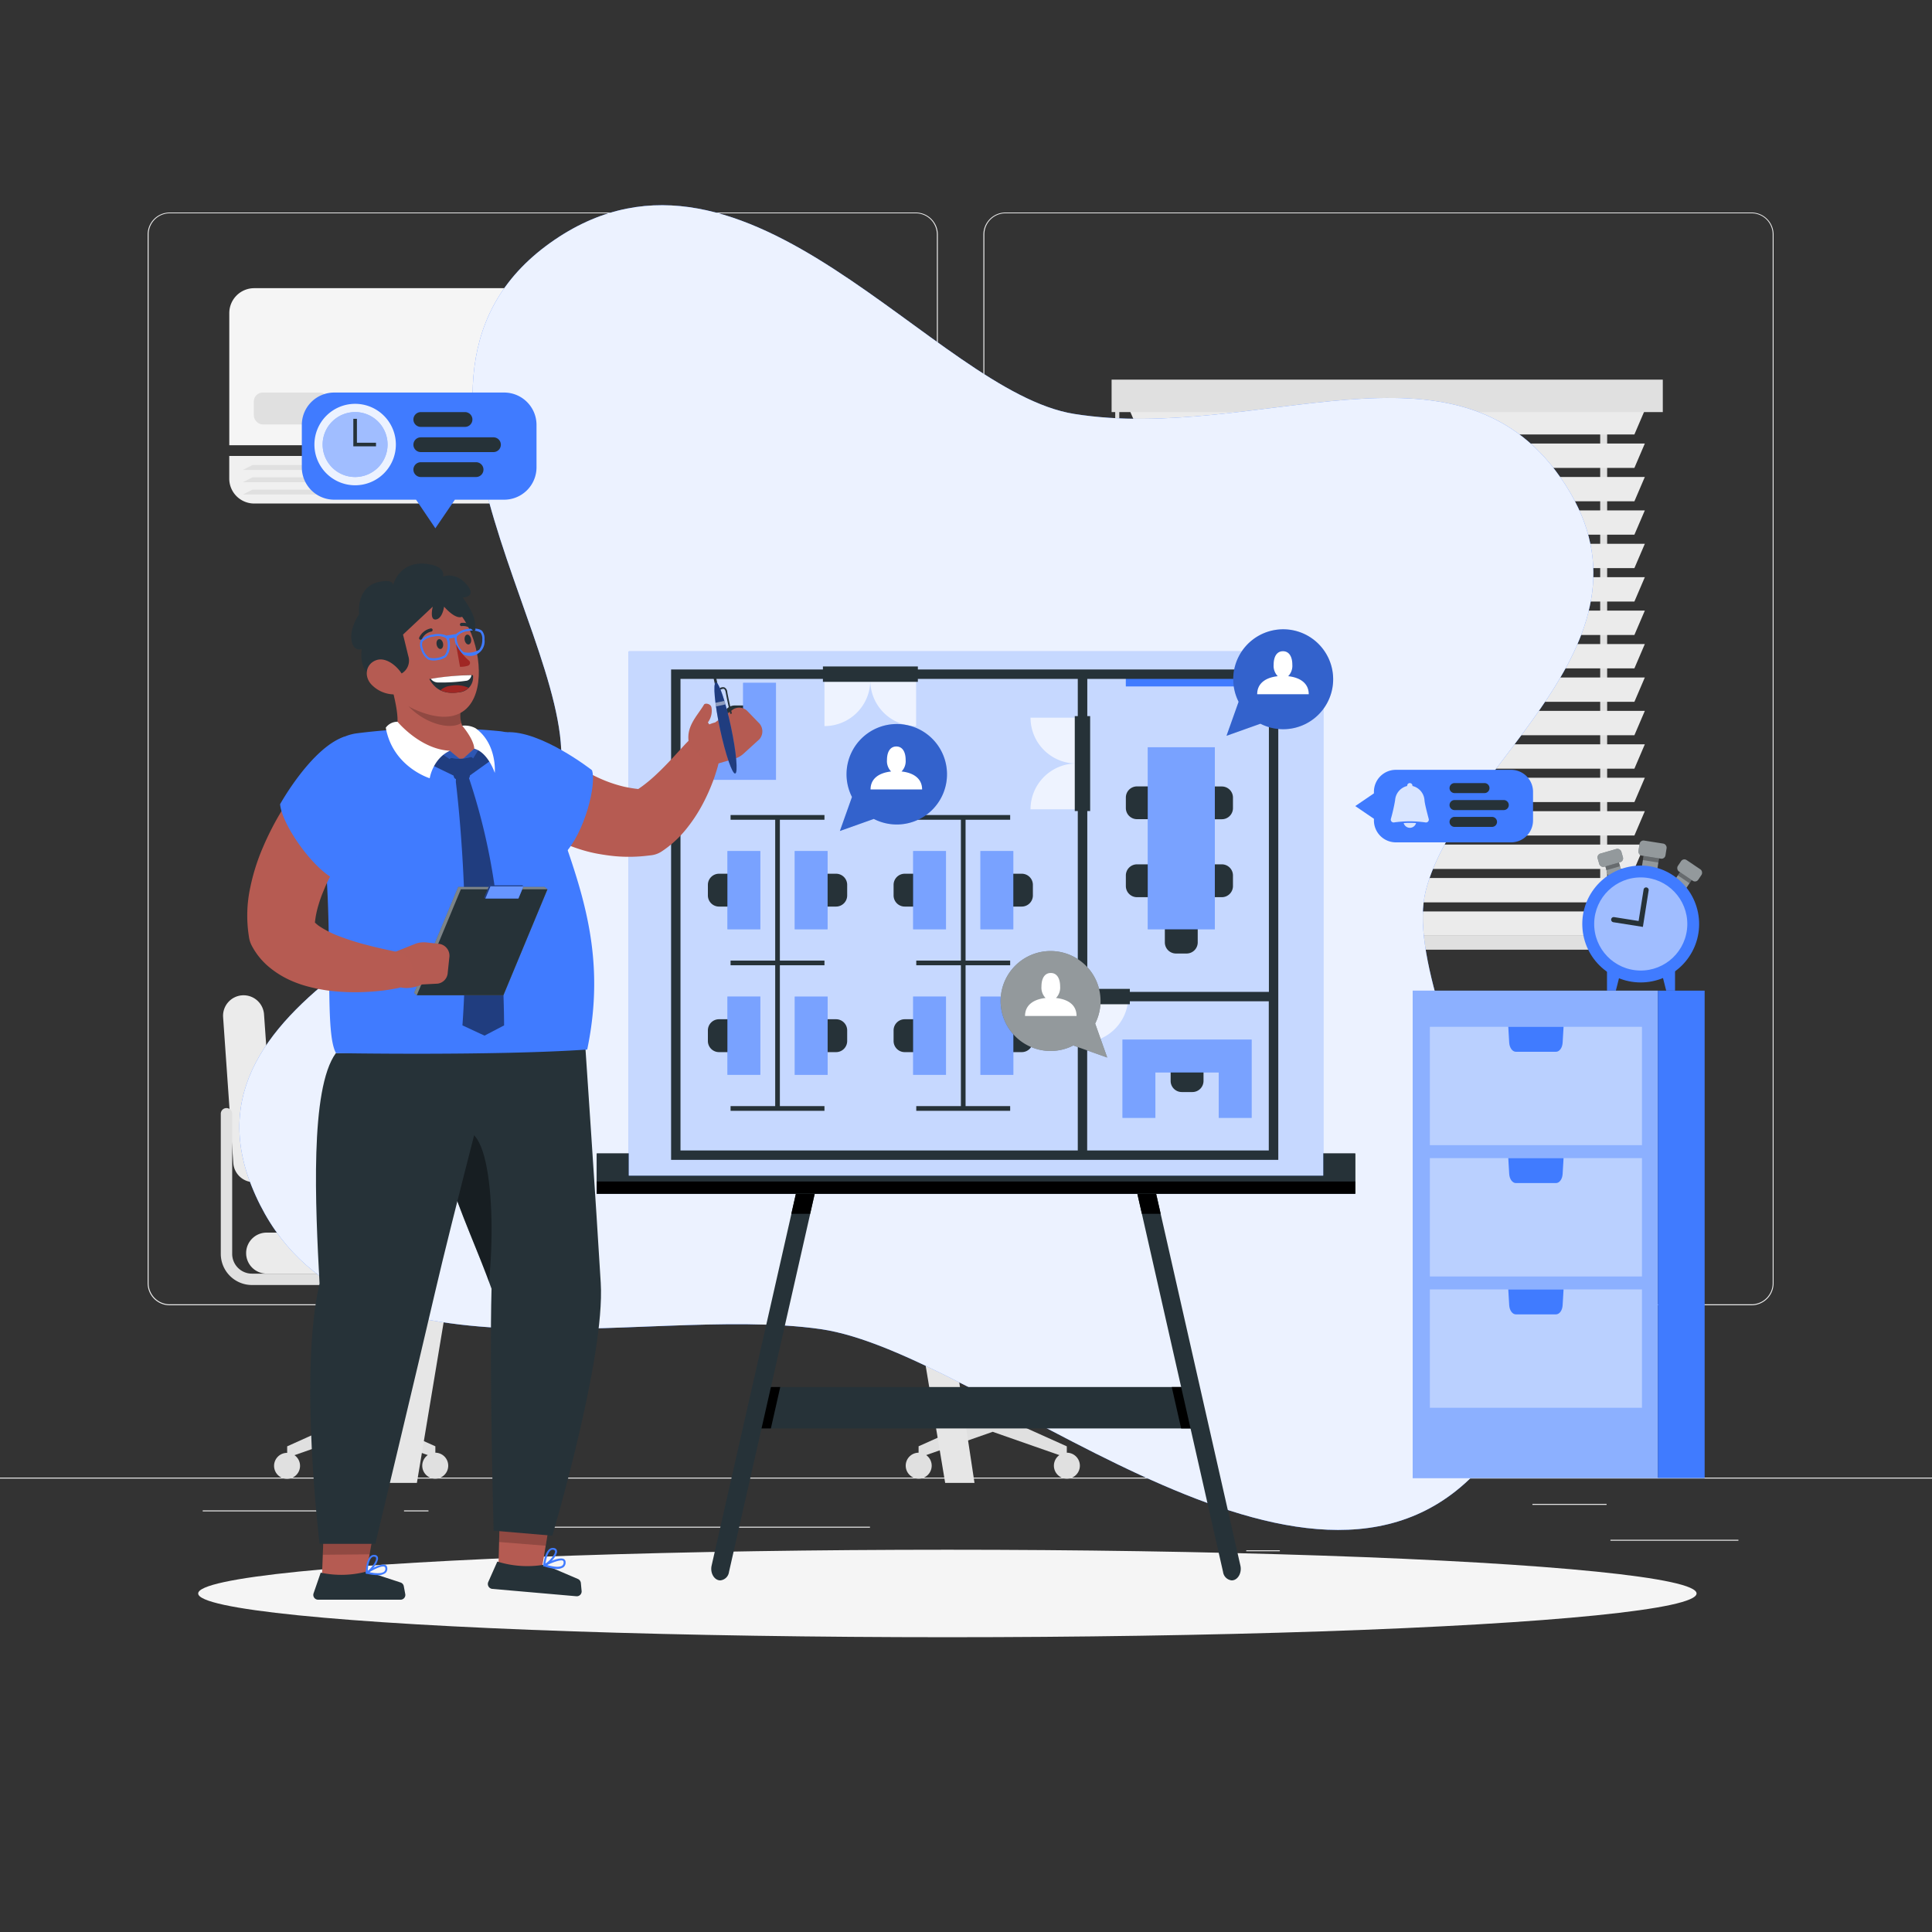 <svg xmlns="http://www.w3.org/2000/svg" viewBox="0 0 500 500"><rect x="0" y="0" width="500" height="500" fill="#333333" stroke="none"/><g id="background-complete"><rect x="416.78" y="398.49" width="33.12" height="0.25" style="fill:#ebebeb"></rect><rect x="322.53" y="401.21" width="8.69" height="0.25" style="fill:#ebebeb"></rect><rect x="396.59" y="389.21" width="19.19" height="0.25" style="fill:#ebebeb"></rect><rect x="52.46" y="390.89" width="43.19" height="0.25" style="fill:#ebebeb"></rect><rect x="104.56" y="390.89" width="6.33" height="0.25" style="fill:#ebebeb"></rect><rect x="131.47" y="395.11" width="93.68" height="0.25" style="fill:#ebebeb"></rect><path d="M237,337.8H43.92a5.71,5.71,0,0,1-5.71-5.71V60.66A5.71,5.71,0,0,1,43.92,55H237a5.71,5.71,0,0,1,5.71,5.71V332.09A5.71,5.71,0,0,1,237,337.8ZM43.92,55.2a5.47,5.47,0,0,0-5.46,5.46V332.09a5.47,5.47,0,0,0,5.46,5.46H237a5.47,5.47,0,0,0,5.46-5.46V60.66A5.47,5.47,0,0,0,237,55.2Z" style="fill:#ebebeb"></path><path d="M453.31,337.8H260.21a5.72,5.72,0,0,1-5.71-5.71V60.66A5.72,5.72,0,0,1,260.21,55h193.1A5.71,5.71,0,0,1,459,60.66V332.09A5.71,5.71,0,0,1,453.31,337.8ZM260.21,55.2a5.47,5.47,0,0,0-5.46,5.46V332.09a5.47,5.47,0,0,0,5.46,5.46h193.1a5.47,5.47,0,0,0,5.46-5.46V60.66a5.47,5.47,0,0,0-5.46-5.46Z" style="fill:#ebebeb"></path><rect y="382.4" width="500" height="0.25" style="fill:#ebebeb"></rect><rect x="302.08" y="103.61" width="1.8" height="140.37" style="fill:#e0e0e0"></rect><rect x="414.13" y="103.61" width="1.8" height="140.37" style="fill:#e0e0e0"></rect><polygon points="422.98 112.44 295.03 112.44 292.33 106.14 425.68 106.14 422.98 112.44" style="fill:#ebebeb"></polygon><polygon points="422.98 121.09 295.03 121.09 292.33 114.79 425.68 114.79 422.98 121.09" style="fill:#ebebeb"></polygon><polygon points="422.98 129.74 295.03 129.74 292.33 123.44 425.68 123.44 422.98 129.74" style="fill:#ebebeb"></polygon><polygon points="422.98 138.38 295.03 138.38 292.33 132.09 425.68 132.09 422.98 138.38" style="fill:#ebebeb"></polygon><polygon points="422.98 147.03 295.03 147.03 292.33 140.74 425.68 140.74 422.98 147.03" style="fill:#ebebeb"></polygon><polygon points="422.98 155.68 295.03 155.68 292.33 149.38 425.68 149.38 422.98 155.68" style="fill:#ebebeb"></polygon><polygon points="422.98 164.33 295.03 164.33 292.33 158.03 425.68 158.03 422.98 164.33" style="fill:#ebebeb"></polygon><polygon points="422.98 172.98 295.03 172.98 292.33 166.68 425.68 166.68 422.98 172.98" style="fill:#ebebeb"></polygon><polygon points="422.98 181.63 295.03 181.63 292.33 175.33 425.68 175.33 422.98 181.63" style="fill:#ebebeb"></polygon><polygon points="422.98 190.28 295.03 190.28 292.33 183.98 425.68 183.98 422.98 190.28" style="fill:#ebebeb"></polygon><polygon points="422.98 198.93 295.03 198.93 292.33 192.63 425.68 192.63 422.98 198.93" style="fill:#ebebeb"></polygon><polygon points="422.98 207.58 295.03 207.58 292.33 201.28 425.68 201.28 422.98 207.58" style="fill:#ebebeb"></polygon><polygon points="422.98 216.23 295.03 216.23 292.33 209.93 425.68 209.93 422.98 216.23" style="fill:#ebebeb"></polygon><polygon points="422.98 224.88 295.03 224.88 292.33 218.58 425.68 218.58 422.98 224.88" style="fill:#ebebeb"></polygon><polygon points="422.98 233.53 295.03 233.53 292.33 227.23 425.68 227.23 422.98 233.53" style="fill:#ebebeb"></polygon><polygon points="422.98 242.18 295.03 242.18 292.33 235.88 425.68 235.88 422.98 242.18" style="fill:#ebebeb"></polygon><rect x="292.33" y="242.18" width="133.35" height="3.6" style="fill:#e0e0e0"></rect><rect x="287.68" y="98.25" width="142.65" height="8.4" style="fill:#e0e0e0"></rect><path d="M289.15,182.81h0a1.45,1.45,0,0,1-1.46-1.45v-49a1.45,1.45,0,0,1,1.46-1.45h0a1.45,1.45,0,0,1,1.45,1.45v49A1.45,1.45,0,0,1,289.15,182.81Z" style="fill:#e0e0e0"></path><rect x="288.62" y="104.96" width="1.05" height="29.1" style="fill:#e0e0e0"></rect><path d="M65.78,74.58H215.14A6.45,6.45,0,0,1,221.59,81v34.22a0,0,0,0,1,0,0H59.34a0,0,0,0,1,0,0V81A6.45,6.45,0,0,1,65.78,74.58Z" style="fill:#f5f5f5"></path><path d="M59.34,118H221.59a0,0,0,0,1,0,0v5.86a6.45,6.45,0,0,1-6.45,6.45H65.78a6.45,6.45,0,0,1-6.45-6.45V118A0,0,0,0,1,59.34,118Z" style="fill:#f0f0f0"></path><rect x="65.69" y="101.59" width="19.38" height="8.26" rx="2.3" style="fill:#e0e0e0"></rect><rect x="205.81" y="101.59" width="9.21" height="8.26" rx="2.3" style="fill:#e0e0e0"></rect><polygon points="217.57 121.62 62.83 121.62 65.37 120.34 215.03 120.34 217.57 121.62" style="fill:#e0e0e0"></polygon><polygon points="217.57 124.8 62.83 124.8 65.37 123.52 215.03 123.52 217.57 124.8" style="fill:#e0e0e0"></polygon><polygon points="217.57 127.98 62.83 127.98 65.37 126.7 215.03 126.7 217.57 127.98" style="fill:#e0e0e0"></polygon><path d="M117.93,329.61H69a5.3,5.3,0,0,1-5.3-5.3h0A5.3,5.3,0,0,1,69,319h48.92a5.31,5.31,0,0,1,5.31,5.31h0A5.3,5.3,0,0,1,117.93,329.61Z" style="fill:#ebebeb"></path><path d="M60.38,301l-2.64-37.75a5.31,5.31,0,0,1,4.93-5.66h0a5.31,5.31,0,0,1,5.66,4.92L71,300.26a5.31,5.31,0,0,1-4.92,5.67h0A5.32,5.32,0,0,1,60.38,301Z" style="fill:#ebebeb"></path><path d="M90,332.56H65.21a8.07,8.07,0,0,1-8.07-8.06V288.24a1.47,1.47,0,0,1,1.48-1.47h0a1.47,1.47,0,0,1,1.47,1.47V324.5a5.12,5.12,0,0,0,5.12,5.12H90Z" style="fill:#e0e0e0"></path><path d="M97.1,367.31V333.55l2-.62a5.38,5.38,0,0,0,3.75-5.11H84.12a5.38,5.38,0,0,0,3.75,5.11l2,.62v33.76l-15.55,7v2.95l19.17-6.71,19.18,6.71V374.3Z" style="fill:#e0e0e0"></path><path d="M77.65,379.32A3.36,3.36,0,1,1,74.3,376,3.35,3.35,0,0,1,77.65,379.32Z" style="fill:#e0e0e0"></path><path d="M116,379.32a3.36,3.36,0,1,1-3.36-3.36A3.35,3.35,0,0,1,116,379.32Z" style="fill:#e0e0e0"></path><path d="M232.47,329.61h48.92a5.3,5.3,0,0,0,5.31-5.3h0a5.31,5.31,0,0,0-5.31-5.31H232.47a5.31,5.31,0,0,0-5.31,5.31h0A5.3,5.3,0,0,0,232.47,329.61Z" style="fill:#ebebeb"></path><path d="M290,301l2.64-37.75a5.31,5.31,0,0,0-4.92-5.66h0a5.31,5.31,0,0,0-5.67,4.92l-2.64,37.75a5.32,5.32,0,0,0,4.93,5.67h0A5.31,5.31,0,0,0,290,301Z" style="fill:#ebebeb"></path><path d="M260.4,332.56h24.79a8.06,8.06,0,0,0,8.07-8.06V288.24a1.47,1.47,0,0,0-1.47-1.47h0a1.47,1.47,0,0,0-1.48,1.47V324.5a5.12,5.12,0,0,1-5.12,5.12H260.4Z" style="fill:#e0e0e0"></path><path d="M253.31,367.31V333.55l-2-.62a5.37,5.37,0,0,1-3.74-5.11h18.7a5.37,5.37,0,0,1-3.74,5.11l-2,.62v33.76l15.56,7v2.95l-19.18-6.71-19.18,6.71V374.3Z" style="fill:#e0e0e0"></path><path d="M272.75,379.32a3.36,3.36,0,1,0,3.36-3.36A3.36,3.36,0,0,0,272.75,379.32Z" style="fill:#e0e0e0"></path><path d="M234.4,379.32a3.36,3.36,0,1,0,3.35-3.36A3.35,3.35,0,0,0,234.4,379.32Z" style="fill:#e0e0e0"></path><rect x="116.54" y="293.33" width="119" height="12.55" style="fill:#ebebeb"></rect><rect x="92.3" y="289.59" width="167.92" height="7.48" style="fill:#f5f5f5"></rect><polygon points="244.61 383.78 252.2 383.78 239.07 297.08 230.18 297.08 244.61 383.78" style="fill:#e6e6e6"></polygon><polygon points="122.33 297.08 113.43 297.08 100.31 383.78 107.89 383.78 122.33 297.08" style="fill:#e6e6e6"></polygon></g><g id="background-simple"><path d="M369,230.44c8.45-33.08,64.32-64.6,34.86-106.86-27.35-39.23-78.4-8.93-125.82-16.45-36.23-5.74-84.52-79-134.45-45.11-53,36,11,110.07.51,141.9-10.38,31.48-99.87,50.8-79,103,22.14,55.31,100.09,30.31,147.27,37.05,41.86,6,122.81,81.73,167.81,38.94C420.47,344.56,360.81,262.38,369,230.44Z" style="fill:#407BFF"></path><path d="M369,230.44c8.45-33.08,64.32-64.6,34.86-106.86-27.35-39.23-78.4-8.93-125.82-16.45-36.23-5.74-84.52-79-134.45-45.11-53,36,11,110.07.51,141.9-10.38,31.48-99.87,50.8-79,103,22.14,55.31,100.09,30.31,147.27,37.05,41.86,6,122.81,81.73,167.81,38.94C420.47,344.56,360.81,262.38,369,230.44Z" style="fill:#fff;opacity:0.9"></path></g><g id="Shadow"><ellipse id="path" cx="245.18" cy="412.39" rx="193.89" ry="11.32" style="fill:#f5f5f5"></ellipse></g><g id="office-plan"><rect x="154.44" y="298.52" width="196.3" height="10.41" style="fill:#263238"></rect><rect x="154.44" y="298.52" width="196.3" height="10.41" style="fill:#263238"></rect><rect x="154.44" y="305.77" width="196.3" height="3.16"></rect><polygon points="310.54 369.68 194.63 369.68 197.06 358.96 308.11 358.96 310.54 369.68" style="fill:#263238"></polygon><polygon points="303.25 358.96 305.68 369.68 310.54 369.68 308.11 358.96 303.25 358.96"></polygon><polygon points="197.06 358.96 194.63 369.68 199.5 369.68 201.93 358.96 197.06 358.96"></polygon><path d="M186.4,409h0c-1.55,0-2.67-1.92-2.23-3.84L206,308.93h4.86l-22.2,97.9A2.5,2.5,0,0,1,186.4,409Z" style="fill:#263238"></path><polygon points="204.79 314.14 209.66 314.14 210.84 308.93 205.97 308.93 204.79 314.14"></polygon><path d="M318.77,409h0c1.56,0,2.68-1.92,2.24-3.84L299.2,308.93h-4.86l22.19,97.9A2.51,2.51,0,0,0,318.77,409Z" style="fill:#263238"></path><polygon points="299.2 308.93 294.34 308.93 295.52 314.14 300.38 314.14 299.2 308.93"></polygon><rect x="162.73" y="168.57" width="179.72" height="135.68" style="fill:#407BFF"></rect><rect x="162.73" y="168.57" width="179.72" height="135.68" style="fill:#fff;opacity:0.7"></rect><path d="M292,257.91a11.86,11.86,0,0,1-11.86,11.86V257.91Z" style="fill:#fff;opacity:0.7"></path><polygon points="213.37 212.15 213.37 210.93 189.07 210.93 189.07 212.15 200.62 212.15 200.62 248.6 189.07 248.6 189.07 249.81 200.62 249.81 200.62 286.26 189.07 286.26 189.07 287.48 213.37 287.48 213.37 286.26 201.83 286.26 201.83 249.81 213.37 249.81 213.37 248.6 201.83 248.6 201.83 212.15 213.37 212.15" style="fill:#263238"></polygon><path d="M212.81,226.12h6.43a0,0,0,0,1,0,0v8.5a0,0,0,0,1,0,0h-6.43a2.88,2.88,0,0,1-2.88-2.88V229A2.88,2.88,0,0,1,212.81,226.12Z" transform="translate(429.18 460.74) rotate(180)" style="fill:#263238"></path><path d="M212.81,263.78h6.43a0,0,0,0,1,0,0v8.51a0,0,0,0,1,0,0h-6.43a2.88,2.88,0,0,1-2.88-2.88v-2.74A2.88,2.88,0,0,1,212.81,263.78Z" transform="translate(429.18 536.07) rotate(180)" style="fill:#263238"></path><path d="M186.08,263.78h6.43a0,0,0,0,1,0,0v8.51a0,0,0,0,1,0,0h-6.43a2.88,2.88,0,0,1-2.88-2.88v-2.74A2.88,2.88,0,0,1,186.08,263.78Z" style="fill:#263238"></path><path d="M186.08,226.12h6.43a0,0,0,0,1,0,0v8.5a0,0,0,0,1,0,0h-6.43a2.88,2.88,0,0,1-2.88-2.88V229a2.88,2.88,0,0,1,2.88-2.88Z" style="fill:#263238"></path><path d="M190.13,182.58h6.43a0,0,0,0,1,0,0v8.51a0,0,0,0,1,0,0h-6.43a2.88,2.88,0,0,1-2.88-2.88v-2.74A2.88,2.88,0,0,1,190.13,182.58Z" style="fill:#263238"></path><path d="M305.43,273.71h6.43a0,0,0,0,1,0,0v8.51a0,0,0,0,1,0,0h-6.43a2.88,2.88,0,0,1-2.88-2.88v-2.74A2.88,2.88,0,0,1,305.43,273.71Z" transform="translate(29.25 585.17) rotate(-90)" style="fill:#263238"></path><polygon points="261.43 212.15 261.43 210.93 237.13 210.93 237.13 212.15 248.68 212.15 248.68 248.6 237.13 248.6 237.13 249.81 248.68 249.81 248.68 286.26 237.13 286.26 237.13 287.48 261.43 287.48 261.43 286.26 249.89 286.26 249.89 249.81 261.43 249.81 261.43 248.6 249.89 248.6 249.89 212.15 261.43 212.15" style="fill:#263238"></polygon><path d="M260.87,226.12h6.43a0,0,0,0,1,0,0v8.5a0,0,0,0,1,0,0h-6.43a2.88,2.88,0,0,1-2.88-2.88V229A2.88,2.88,0,0,1,260.87,226.12Z" transform="translate(525.3 460.74) rotate(180)" style="fill:#263238"></path><path d="M294.25,223.69h6.43a0,0,0,0,1,0,0v8.5a0,0,0,0,1,0,0h-6.43a2.88,2.88,0,0,1-2.88-2.88v-2.74A2.88,2.88,0,0,1,294.25,223.69Z" style="fill:#263238"></path><path d="M294.25,203.52h6.43a0,0,0,0,1,0,0V212a0,0,0,0,1,0,0h-6.43a2.88,2.88,0,0,1-2.88-2.88V206.4A2.88,2.88,0,0,1,294.25,203.52Z" style="fill:#263238"></path><path d="M312.61,223.69H319a0,0,0,0,1,0,0v8.5a0,0,0,0,1,0,0h-6.43a2.88,2.88,0,0,1-2.88-2.88v-2.74A2.88,2.88,0,0,1,312.61,223.69Z" transform="translate(628.78 455.88) rotate(180)" style="fill:#263238"></path><path d="M303.94,237.86h6.43a0,0,0,0,1,0,0v8.51a0,0,0,0,1,0,0h-6.43a2.88,2.88,0,0,1-2.88-2.88v-2.74A2.88,2.88,0,0,1,303.94,237.86Z" transform="translate(63.6 547.83) rotate(-90)" style="fill:#263238"></path><path d="M312.61,203.52H319a0,0,0,0,1,0,0V212a0,0,0,0,1,0,0h-6.43a2.88,2.88,0,0,1-2.88-2.88V206.4A2.88,2.88,0,0,1,312.61,203.52Z" transform="translate(628.78 415.54) rotate(180)" style="fill:#263238"></path><path d="M260.87,263.78h6.43a0,0,0,0,1,0,0v8.51a0,0,0,0,1,0,0h-6.43a2.88,2.88,0,0,1-2.88-2.88v-2.74A2.88,2.88,0,0,1,260.87,263.78Z" transform="translate(525.3 536.07) rotate(180)" style="fill:#263238"></path><path d="M234.14,263.78h6.43a0,0,0,0,1,0,0v8.51a0,0,0,0,1,0,0h-6.43a2.88,2.88,0,0,1-2.88-2.88v-2.74A2.88,2.88,0,0,1,234.14,263.78Z" style="fill:#263238"></path><path d="M234.14,226.12h6.43a0,0,0,0,1,0,0v8.5a0,0,0,0,1,0,0h-6.43a2.88,2.88,0,0,1-2.88-2.88V229A2.88,2.88,0,0,1,234.14,226.12Z" style="fill:#263238"></path><path d="M225.23,176.06a11.85,11.85,0,0,1-11.86,11.85V176.06Z" style="fill:#fff;opacity:0.7"></path><path d="M225.23,176.06a11.85,11.85,0,0,0,11.86,11.85V176.06Z" style="fill:#fff;opacity:0.7"></path><rect x="291.37" y="174.47" width="28.35" height="3.17" transform="translate(611.08 352.12) rotate(180)" style="fill:#407BFF"></rect><path d="M278.56,197.59a11.86,11.86,0,0,1-11.86-11.86h11.86Z" style="fill:#fff;opacity:0.7"></path><path d="M278.56,197.59a11.86,11.86,0,0,0-11.86,11.85h11.86Z" style="fill:#fff;opacity:0.7"></path><rect x="199.81" y="226.12" width="20.25" height="8.51" transform="translate(440.3 20.44) rotate(90)" style="fill:#407BFF"></rect><rect x="199.81" y="263.78" width="20.25" height="8.51" transform="translate(477.97 58.11) rotate(90)" style="fill:#407BFF"></rect><rect x="182.39" y="263.78" width="20.25" height="8.51" transform="translate(-75.52 460.55) rotate(-90)" style="fill:#407BFF"></rect><rect x="182.39" y="226.12" width="20.25" height="8.51" transform="translate(-37.86 422.89) rotate(-90)" style="fill:#407BFF"></rect><polygon points="192.31 176.71 192.31 193.31 180.57 193.31 180.57 201.82 200.82 201.82 200.82 176.71 192.31 176.71" style="fill:#407BFF"></polygon><rect x="247.87" y="226.12" width="20.25" height="8.51" transform="translate(488.36 -27.62) rotate(90)" style="fill:#407BFF"></rect><rect x="247.87" y="263.78" width="20.25" height="8.51" transform="translate(526.03 10.05) rotate(90)" style="fill:#407BFF"></rect><rect x="230.45" y="263.78" width="20.25" height="8.5" transform="translate(-27.46 508.61) rotate(-90)" style="fill:#407BFF"></rect><rect x="230.45" y="226.12" width="20.25" height="8.5" transform="translate(10.2 470.95) rotate(-90)" style="fill:#407BFF"></rect><polygon points="290.5 269.05 290.5 289.3 299.01 289.3 299.01 277.55 315.41 277.55 315.41 289.3 323.92 289.3 323.92 269.05 290.5 269.05" style="fill:#407BFF"></polygon><rect x="282.16" y="208.27" width="47.11" height="17.36" transform="translate(88.77 522.66) rotate(-90)" style="fill:#407BFF"></rect><g style="opacity:0.3"><rect x="199.81" y="226.12" width="20.25" height="8.51" transform="translate(440.3 20.44) rotate(90)" style="fill:#fff"></rect><rect x="199.81" y="263.78" width="20.25" height="8.51" transform="translate(477.97 58.11) rotate(90)" style="fill:#fff"></rect><rect x="182.39" y="263.78" width="20.25" height="8.51" transform="translate(-75.52 460.55) rotate(-90)" style="fill:#fff"></rect><rect x="182.39" y="226.12" width="20.25" height="8.51" transform="translate(-37.86 422.89) rotate(-90)" style="fill:#fff"></rect><polygon points="192.31 176.71 192.31 193.31 180.57 193.31 180.57 201.82 200.82 201.82 200.82 176.71 192.31 176.71" style="fill:#fff"></polygon><rect x="247.87" y="226.12" width="20.25" height="8.51" transform="translate(488.36 -27.62) rotate(90)" style="fill:#fff"></rect><rect x="247.87" y="263.78" width="20.25" height="8.51" transform="translate(526.03 10.05) rotate(90)" style="fill:#fff"></rect><rect x="230.45" y="263.78" width="20.25" height="8.5" transform="translate(-27.46 508.61) rotate(-90)" style="fill:#fff"></rect><rect x="230.45" y="226.12" width="20.25" height="8.5" transform="translate(10.2 470.95) rotate(-90)" style="fill:#fff"></rect><polygon points="290.5 269.05 290.5 289.3 299.01 289.3 299.01 277.55 315.41 277.55 315.41 289.3 323.92 289.3 323.92 269.05 290.5 269.05" style="fill:#fff"></polygon><rect x="282.16" y="208.27" width="47.11" height="17.36" transform="translate(88.77 522.66) rotate(-90)" style="fill:#fff"></rect></g><rect x="212.97" y="172.48" width="24.57" height="3.98" style="fill:#263238"></rect><rect x="278.15" y="185.33" width="3.98" height="24.57" style="fill:#263238"></rect><rect x="279.71" y="255.92" width="12.69" height="3.98" style="fill:#263238"></rect><path d="M173.68,173.26V300.17H330.82V173.26ZM328.39,256.7h-47v-81h47Zm-152.28-81H278.93V297.74H176.11ZM281.36,297.74V259.13h47v38.61Z" style="fill:#263238"></path></g><g id="Icons"><path d="M317.42,190.42l3.13-8.8a12.93,12.93,0,1,1,5.65,5.68Z" style="fill:#407BFF"></path><path d="M317.42,190.42l3.13-8.8a12.93,12.93,0,1,1,5.65,5.68Z" style="opacity:0.2"></path><path d="M330.68,175a3.84,3.84,0,0,1-1.06-3c0-1.91.73-3.46,2.41-3.46s2.42,1.55,2.42,3.46a3.84,3.84,0,0,1-1.07,3c3,.32,5.32,1.77,5.32,4.66H325.36C325.36,176.78,327.65,175.33,330.68,175Z" style="fill:#fff"></path><path d="M217.36,215.06l3.13-8.8a13,13,0,1,1,5.65,5.68Z" style="fill:#407BFF"></path><path d="M217.36,215.06l3.13-8.8a13,13,0,1,1,5.65,5.68Z" style="opacity:0.2"></path><path d="M230.62,199.66a3.84,3.84,0,0,1-1.07-3c0-1.92.74-3.47,2.42-3.47s2.41,1.55,2.41,3.47a3.84,3.84,0,0,1-1.06,3c3,.31,5.32,1.76,5.32,4.65H225.3C225.3,201.42,227.58,200,230.62,199.66Z" style="fill:#fff"></path><path d="M286.55,273.69l-3.12-8.8a12.93,12.93,0,1,0-11.54,7.1,12.89,12.89,0,0,0,5.88-1.42Z" style="fill:#263238"></path><path d="M286.55,273.69l-3.12-8.8a12.93,12.93,0,1,0-11.54,7.1,12.89,12.89,0,0,0,5.88-1.42Z" style="fill:#fff;opacity:0.5"></path><path d="M273.29,258.28a3.84,3.84,0,0,0,1.07-3c0-1.91-.73-3.47-2.42-3.47s-2.41,1.56-2.41,3.47a3.84,3.84,0,0,0,1.06,3c-3,.32-5.31,1.76-5.31,4.65h13.33C278.61,260,276.33,258.6,273.29,258.28Z" style="fill:#fff"></path></g><g id="speech-bubble-2"><path d="M391.07,199.23H361.25a5.68,5.68,0,0,0-5.68,5.68v.41l-4.83,3.29,4.83,3.29v.42a5.68,5.68,0,0,0,5.68,5.68h29.82a5.68,5.68,0,0,0,5.68-5.68v-7.41A5.68,5.68,0,0,0,391.07,199.23Z" style="fill:#407BFF"></path><path d="M384.19,205.25h-7.75a1.3,1.3,0,0,1-1.3-1.29h0a1.3,1.3,0,0,1,1.3-1.3h7.75a1.3,1.3,0,0,1,1.29,1.3h0A1.29,1.29,0,0,1,384.19,205.25Z" style="fill:#263238"></path><path d="M389.17,209.65H376.44a1.3,1.3,0,0,1-1.3-1.3h0a1.3,1.3,0,0,1,1.3-1.3h12.73a1.3,1.3,0,0,1,1.3,1.3h0A1.3,1.3,0,0,1,389.17,209.65Z" style="fill:#263238"></path><path d="M386.13,214h-9.69a1.3,1.3,0,0,1-1.3-1.3h0a1.3,1.3,0,0,1,1.3-1.29h9.69a1.3,1.3,0,0,1,1.3,1.29h0A1.3,1.3,0,0,1,386.13,214Z" style="fill:#263238"></path><g style="opacity:0.8"><path d="M363.27,213a1.66,1.66,0,0,0,3.21,0A28.64,28.64,0,0,0,363.27,213Z" style="fill:#fff"></path><path d="M369.75,211.93c-.4-1.53-1-3.78-1.09-4.8a4.06,4.06,0,0,0-3.12-3.72s0,0,0-.07a.68.68,0,0,0-1.36,0,.25.25,0,0,0,0,.07,4.07,4.07,0,0,0-3.13,3.72,47.23,47.23,0,0,1-1.09,4.8.73.73,0,0,0,.83.91,29.43,29.43,0,0,1,8.1,0A.73.73,0,0,0,369.75,211.93Z" style="fill:#fff"></path></g></g><g id="speech-bubble-1"><path d="M130.51,101.59h-44A8.38,8.38,0,0,0,78.11,110v10.94a8.38,8.38,0,0,0,8.38,8.38h21.18l5,7.4,5.05-7.4h12.75a8.38,8.38,0,0,0,8.38-8.38V110A8.38,8.38,0,0,0,130.51,101.59Z" style="fill:#407BFF"></path><path d="M102.45,115.05a10.54,10.54,0,1,1-10.54-10.54A10.54,10.54,0,0,1,102.45,115.05Z" style="fill:#407BFF"></path><path d="M102.45,115.05a10.54,10.54,0,1,1-10.54-10.54A10.54,10.54,0,0,1,102.45,115.05Z" style="fill:#fff;opacity:0.9"></path><path d="M100.3,115.05a8.4,8.4,0,1,1-8.39-8.4A8.39,8.39,0,0,1,100.3,115.05Z" style="fill:#407BFF"></path><path d="M100.3,115.05a8.4,8.4,0,1,1-8.39-8.4A8.39,8.39,0,0,1,100.3,115.05Z" style="fill:#fff;opacity:0.5"></path><polygon points="97.31 115.51 91.44 115.51 91.44 108.39 92.37 108.39 92.37 114.58 97.31 114.58 97.31 115.51" style="fill:#263238"></polygon><path d="M120.35,110.48H108.9a1.92,1.92,0,0,1-1.91-1.91h0a1.92,1.92,0,0,1,1.91-1.92h11.45a1.92,1.92,0,0,1,1.91,1.92h0A1.92,1.92,0,0,1,120.35,110.48Z" style="fill:#263238"></path><path d="M127.7,117H108.9a1.91,1.91,0,0,1-1.91-1.91h0a1.91,1.91,0,0,1,1.91-1.91h18.8a1.91,1.91,0,0,1,1.92,1.91h0A1.91,1.91,0,0,1,127.7,117Z" style="fill:#263238"></path><path d="M123.21,123.45H108.9a1.92,1.92,0,0,1-1.91-1.92h0a1.92,1.92,0,0,1,1.91-1.91h14.31a1.91,1.91,0,0,1,1.91,1.91h0A1.91,1.91,0,0,1,123.21,123.45Z" style="fill:#263238"></path></g><g id="Character"><path d="M99.7,177s-7.14-1.12-6.08-9c0,0-2.23.8-2.67-2.42s2-6.62,2-6.62-.92-7,5.07-8.35c3.88-.87,3.71.84,3.71.84s1.6-6.94,9.7-5.35c4,.77,3.22,3.1,3.22,3.1s3.45-1.41,6.41,2.44c2.25,2.94-1.31,3-1.31,3s6.5,8.32,1.07,9.65-10.62-9.4-10.62-9.4l-7.4,6.33s-3.1,6.5-3,6.78S99.7,177,99.7,177Z" style="fill:#263238"></path><polygon points="142.67 391.29 129.39 390.25 128.99 406 140.09 406.89 142.67 391.29" style="fill:#b55b52"></polygon><polygon points="142.66 391.3 129.38 390.25 129.16 399.07 141.22 400.03 142.66 391.3" style="opacity:0.2"></polygon><path d="M127.21,333.52c-6.93-19.44-18.57-39.15-12.68-59.32l36.84-5s3,44.18,4.1,62.81c1.19,19.37-12.53,65.42-12.53,65.42l-15.19-1.29S126.62,355.39,127.21,333.52Z" style="fill:#263238"></path><path d="M126.54,331.67c-4.17-11.23-9.65-22.56-12.21-34C126.29,280.59,128.62,311.91,126.54,331.67Z" style="opacity:0.4"></path><polygon points="97.2 393.43 83.87 393.56 83.28 409.28 94.42 409.19 97.2 393.43" style="fill:#b55b52"></polygon><polygon points="97.2 393.43 83.86 393.56 83.53 402.37 95.64 402.26 97.2 393.43" style="opacity:0.2"></polygon><path d="M82.7,332.2c-1.08-20.18-2.54-50.37,4.22-59.65l41.52-.93s-11.54,44.19-15.85,62.81c-4.48,19.36-15.46,65.12-15.46,65.12l-14.42,0S77.28,355.24,82.7,332.2Z" style="fill:#263238"></path><path d="M185,191.63a4.8,4.8,0,0,0-6.77.05l-.45.46c-.6.6-1.28,1.38-1.92,2.07s-1.3,1.42-1.94,2.11c-1.3,1.38-2.59,2.72-3.89,3.93a38.9,38.9,0,0,1-3.85,3.25c-.35.25-.69.48-1,.7a36.2,36.2,0,0,1-3.61-.59,35.09,35.09,0,0,1-4.86-1.53,38.88,38.88,0,0,1-4.65-2.23c-.76-.42-1.49-.88-2.2-1.33-.35-.22-.69-.46-1-.68l-.46-.31-.19-.14-.08,0s0,0,0,0,0,0,0,.06a9.5,9.5,0,0,0-12.66,14.17l.62.55.47.39.89.71c.59.45,1.18.87,1.77,1.27a41.14,41.14,0,0,0,3.63,2.19,43,43,0,0,0,7.77,3.23c1.35.41,2.73.75,4.12,1s2.8.46,4.22.6a40,40,0,0,0,8.54-.1l1.06-.12a6.23,6.23,0,0,0,2.7-1,27.59,27.59,0,0,0,6.16-5.57,40.12,40.12,0,0,0,4.07-6,49.11,49.11,0,0,0,2.87-6.18c.4-1,.75-2.1,1.09-3.17s.58-2.1.86-3.34A4.81,4.81,0,0,0,185,191.63Z" style="fill:#b65b52"></path><path d="M183.75,198.21l-3.88-4.06c-2.29-5.44,5.2-7.18,5.2-7.18l4.68-3.4a3,3,0,0,1,3.81.6l2.73,2.82a3.11,3.11,0,0,1,.25,4.32l-3.9,3.55a6.08,6.08,0,0,1-2.58,1.51Z" style="fill:#b55b52"></path><path d="M131,189.5c9-.53,22.2,9.83,22.2,9.83,1.25,3.45-1.82,16.27-7.33,21.87,0,0-6.33,1.51-11.87-5.17C128,208.76,121.44,190.05,131,189.5Z" style="fill:#407BFF"></path><path d="M129.19,189.21a167.34,167.34,0,0,0-37,.59,12.49,12.49,0,0,0-10.4,14.88c5.76,29,1.45,61.39,5.18,67.87,0,0,41.09.72,65-.93,6.56-31.48-6.34-50.76-12.82-75.35C138,192.07,133.51,189.66,129.19,189.21Z" style="fill:#407BFF"></path><path d="M123.36,191.34a7.87,7.87,0,0,0-3.74-3.53,7.27,7.27,0,0,1-.13-4.88l-18.25-5.81c1.47,6,2.63,10.8.39,13.73,3.58,2.19,10.16,6.13,17.33,5.92S124.53,193.87,123.36,191.34Z" style="fill:#b55b52"></path><path d="M119.35,183.5l-13.7-.81c4.28,4.58,10.77,6.3,13.74,4.44A7.27,7.27,0,0,1,119.35,183.5Z" style="opacity:0.2"></path><path d="M119.39,196.75l-3-2.46-4,2S115,198.67,119.39,196.75Z" style="fill:#407BFF"></path><path d="M119.39,196.75l-3-2.46-4,2S115,198.67,119.39,196.75Z" style="opacity:0.3"></path><path d="M97.68,167.88c2.18,7.86,3.84,13.15,9.51,15.68,11.27,5,16.31-.31,16.71-8.6.35-7.46-3.27-19.06-12.32-20.74S95.5,160,97.68,167.88Z" style="fill:#b55b52"></path><path d="M124.76,163.27c-.74-.68-2.36-.71-3.63-.5a5.54,5.54,0,0,0-3.09,1.32l-2.51.4a5.7,5.7,0,0,0-3.35-.3c-1.27.2-2.8.73-3.3,1.61a3.13,3.13,0,0,0,.1,2.28,4.73,4.73,0,0,0,1.91,2.65,4.7,4.7,0,0,0,2.35.1,4.76,4.76,0,0,0,2.2-.82,4.69,4.69,0,0,0,1-3.12,4.2,4.2,0,0,0-.26-1.64l1.49-.24a4.32,4.32,0,0,0,.27,1.65,4.72,4.72,0,0,0,1.91,2.65,3.78,3.78,0,0,0,5.54-3.84A3.16,3.16,0,0,0,124.76,163.27Zm-8.89,3.61a4.24,4.24,0,0,1-.8,2.7,5.48,5.48,0,0,1-4,.63,4.26,4.26,0,0,1-1.6-2.31,2.58,2.58,0,0,1-.13-1.82,4.39,4.39,0,0,1,2.89-1.33,4.34,4.34,0,0,1,3.16.37.78.78,0,0,1,.16.22h0A3.33,3.33,0,0,1,115.87,166.88Zm8.94-1.42a4.25,4.25,0,0,1-.79,2.69,5.41,5.41,0,0,1-4,.63,4.21,4.21,0,0,1-1.59-2.31,3.24,3.24,0,0,1-.22-1.55h0a.75.75,0,0,1,.07-.25,4.37,4.37,0,0,1,2.89-1.34,4.43,4.43,0,0,1,3.17.37A2.55,2.55,0,0,1,124.81,165.46Z" style="fill:#407BFF"></path><path d="M113,166.84c.13.7.61,1.2,1.07,1.11s.72-.73.59-1.43-.61-1.19-1.07-1.1S112.86,166.14,113,166.84Z" style="fill:#263238"></path><path d="M120.26,165.68c.13.7.61,1.19,1.06,1.1s.73-.73.59-1.43-.6-1.19-1.06-1.1S120.13,165,120.26,165.68Z" style="fill:#263238"></path><path d="M118,166.68l1.05,5.89a6.53,6.53,0,0,0,2.08-.29.78.78,0,0,0,.18-1.37A13.9,13.9,0,0,1,118,166.68Z" style="fill:#a02724"></path><path d="M108.9,165.54a.39.39,0,0,1-.21,0,.42.42,0,0,1-.19-.56,4.21,4.21,0,0,1,3-2.35.41.41,0,0,1,.46.36.42.42,0,0,1-.36.47h0a3.35,3.35,0,0,0-2.38,1.89A.42.42,0,0,1,108.9,165.54Z" style="fill:#263238"></path><path d="M122.69,163.25a.41.41,0,0,1-.37-.13,3.29,3.29,0,0,0-2.81-1.09.42.42,0,0,1-.48-.34.43.43,0,0,1,.34-.48,4.13,4.13,0,0,1,3.56,1.34.41.41,0,0,1,0,.59A.39.39,0,0,1,122.69,163.25Z" style="fill:#263238"></path><path d="M119.39,196.75l3.35-3L127,195S123.79,198.67,119.39,196.75Z" style="fill:#407BFF"></path><path d="M119.39,196.75l3.35-3L127,195S123.79,198.67,119.39,196.75Z" style="opacity:0.3"></path><path d="M178.43,192.9c-1.28-4.65,2-7.53,3.76-10.54.31-.51,1.87-.23,1.95.84a4.94,4.94,0,0,1-.94,3.76c.94,1.18,2.34,5.31-1,8A6.09,6.09,0,0,1,178.43,192.9Z" style="fill:#b55b52"></path><path d="M122.4,174.74s-3-.24-11.3,1c1.34,2.34,3.44,4.1,7.66,3.43A3.89,3.89,0,0,0,122.4,174.74Z" style="fill:#263238"></path><path d="M116.51,177.5a7.87,7.87,0,0,1,4.79.51,4.46,4.46,0,0,1-2.53,1.14,7.7,7.7,0,0,1-4.78-.51A4.49,4.49,0,0,1,116.51,177.5Z" style="fill:#a02724"></path><path d="M122,174.73a1.72,1.72,0,0,1-1.11,1.42,43.74,43.74,0,0,1-7.4.47,2.32,2.32,0,0,1-2-.94A68.45,68.45,0,0,1,122,174.73Z" style="fill:#fff"></path><path d="M102.83,174.73a3.86,3.86,0,0,0,2.82-5c-1-4.16-1.35-5.5-1.35-5.5L112,157s-.92,3.55.81,3.32,2.12-3.32,2.12-3.32,2.9,3.45,4.69,2.61-1.66-3.83-1.66-3.83-.71-5.1-8.66-3.33-20.36,11.58-9.13,23.19Z" style="fill:#263238"></path><path d="M96.06,177.08a8.26,8.26,0,0,0,5.77,2.63c2.92.08,3.69-2.71,2.3-5.1-1.24-2.14-4.26-4.77-6.91-3.7S94.25,175.1,96.06,177.08Z" style="fill:#b55b52"></path><path d="M127.77,227.82a160.7,160.7,0,0,0-6.39-26.43.8.8,0,0,0,.17-.33l.08-.39,5.43-3.89,0-1.76-2.86-1.62-1.77,2.88a.64.64,0,0,0-.78-.33,9.39,9.39,0,0,1-4.66.22.59.59,0,0,0-.61.26L114,194.87l-2.51,3,5.89,2.85.1.37a.86.86,0,0,0,.51.54l0,.33a2.72,2.72,0,0,0,0,.57c.39,3.16,3.84,32.68,1.69,62.84l5.71,2.65,5.07-2.65S130.43,244.29,127.77,227.82Z" style="fill:#407BFF"></path><path d="M127.77,227.82a160.7,160.7,0,0,0-6.39-26.43.8.8,0,0,0,.17-.33l.08-.39,5.43-3.89,0-1.76-2.86-1.62-1.77,2.88a.64.64,0,0,0-.78-.33,9.39,9.39,0,0,1-4.66.22.59.59,0,0,0-.61.26L114,194.87l-2.51,3,5.89,2.85.1.37a.86.86,0,0,0,.51.54l0,.33a2.72,2.72,0,0,0,0,.57c.39,3.16,3.84,32.68,1.69,62.84l5.71,2.65,5.07-2.65S130.43,244.29,127.77,227.82Z" style="opacity:0.5"></path><polygon points="140.97 229.54 118.57 229.54 107.17 256.97 107.87 257.58 130.28 257.58 141.68 230.15 140.97 229.54" style="fill:#263238"></polygon><polygon points="140.97 229.54 118.57 229.54 107.17 256.97 107.87 257.58 130.28 257.58 141.68 230.15 140.97 229.54" style="fill:#fff;opacity:0.4"></polygon><polygon points="130.28 257.58 107.87 257.58 119.27 230.15 141.68 230.15 130.28 257.58" style="fill:#263238"></polygon><polygon points="135.17 229.14 126.64 229.14 125.33 232.29 125.62 232.54 134.16 232.54 135.47 229.39 135.17 229.14" style="fill:#407BFF"></polygon><polygon points="135.17 229.14 126.64 229.14 125.33 232.29 125.62 232.54 134.16 232.54 135.47 229.39 135.17 229.14" style="opacity:0.5"></polygon><polygon points="134.16 232.54 135.47 229.39 126.93 229.39 125.62 232.54 134.16 232.54" style="fill:#407BFF"></polygon><polygon points="134.16 232.54 135.47 229.39 126.93 229.39 125.62 232.54 134.16 232.54" style="fill:#fff;opacity:0.2"></polygon><path d="M101.26,246.75l-.54,5.59c1.54,5.69,8.52,2.44,8.52,2.44l4-.21a3,3,0,0,0,2.63-2.82l.41-3.9a3.11,3.11,0,0,0-2.47-3.56l-3.46-.39a6.16,6.16,0,0,0-3,.41Z" style="fill:#b55b52"></path><path d="M103,246.42l-.39-.08-3.73-.82c-1.27-.28-2.52-.59-3.76-.91a64.76,64.76,0,0,1-7-2.19,25.34,25.34,0,0,1-5.62-2.82,9.54,9.54,0,0,1-1-.85,24.38,24.38,0,0,1,1-4.8,32.67,32.67,0,0,1,1.25-3.44c.47-1.17,1-2.35,1.6-3.53,1.19-2.36,2.53-4.75,4-7.09.72-1.18,1.5-2.34,2.26-3.49l1.17-1.7,1.07-1.53.36-.51A9.49,9.49,0,0,0,79,201.29L78,202.43l-.81,1c-.52.7-1,1.4-1.51,2.1-1,1.4-1.9,2.85-2.79,4.32a73.82,73.82,0,0,0-4.78,9.29,53.71,53.71,0,0,0-3.34,10.52A34.5,34.5,0,0,0,64.36,242l.09.6a6.87,6.87,0,0,0,.69,2.11,18.23,18.23,0,0,0,4.63,5.67A23.94,23.94,0,0,0,75,253.64a29.2,29.2,0,0,0,5,1.75,43.73,43.73,0,0,0,4.8.95,55.87,55.87,0,0,0,9.16.41c1.5-.05,3-.17,4.45-.32s2.88-.38,4.48-.69a4.76,4.76,0,0,0,.13-9.32Z" style="fill:#b65b52"></path><path d="M89,190.69c-8.5,3-16.51,17.43-16.51,17.43.4,5.24,8.69,17.1,14.6,19.66a29.16,29.16,0,0,0,8.81-13.31C98.54,205.43,93.32,192,89,190.69Z" style="fill:#407BFF"></path><path d="M102.88,186.79s5.88,7.13,13.54,7.5c-4.46,2.11-5.21,7.12-5.21,7.12s-9.56-2.91-11.37-13.09A3.72,3.72,0,0,1,102.88,186.79Z" style="fill:#fff"></path><path d="M119.62,187.81s3,3.45,3.12,5.94c3.59,1,5.31,6.27,5.31,6.27s.66-7.52-5-11.57A6,6,0,0,0,119.62,187.81Z" style="fill:#fff"></path><path d="M104.87,412.5l-.37-2a1.24,1.24,0,0,0-.83-.95l-8.73-2.86A25.26,25.26,0,0,1,83,407l-1.84,5.33A1.24,1.24,0,0,0,82.37,414h21.28A1.23,1.23,0,0,0,104.87,412.5Z" style="fill:#263238"></path><path d="M97.69,407.65a13.26,13.26,0,0,1-2.86-.39.22.22,0,0,1-.17-.2.29.29,0,0,1,.12-.25c.37-.24,3.63-2.34,4.91-1.82a.84.84,0,0,1,.52.71,1.51,1.51,0,0,1-.43,1.38A3.19,3.19,0,0,1,97.69,407.65Zm-2.13-.76c1.91.39,3.34.33,3.89-.17a1,1,0,0,0,.26-.91.4.4,0,0,0-.25-.35C98.77,405.18,96.89,406.09,95.56,406.89Z" style="fill:#407BFF"></path><path d="M94.89,407.27a.2.2,0,0,1-.11,0,.22.22,0,0,1-.12-.2c0-.14,0-3.26,1.21-4.31a1.35,1.35,0,0,1,1.11-.35.87.87,0,0,1,.85.76c.14,1.18-1.67,3.45-2.81,4.09A.22.22,0,0,1,94.89,407.27Zm1.87-4.4a.83.83,0,0,0-.57.22c-.71.63-1,2.42-1,3.45,1-.8,2.24-2.52,2.14-3.29,0-.15-.08-.33-.45-.37Z" style="fill:#407BFF"></path><path d="M150.51,411.63l-.19-2a1.3,1.3,0,0,0-.77-1l-8.65-3.7a26,26,0,0,1-12.19-.8l-2.35,5.29a1.28,1.28,0,0,0,1,1.78l21.73,1.9A1.26,1.26,0,0,0,150.51,411.63Z" style="fill:#263238"></path><path d="M143.62,406a13,13,0,0,1-2.88-.65.22.22,0,0,1-.16-.22.28.28,0,0,1,.15-.24c.4-.22,3.91-2.07,5.17-1.42a.86.86,0,0,1,.47.77,1.51,1.51,0,0,1-.57,1.37A3.19,3.19,0,0,1,143.62,406Zm-2.11-1c1.92.57,3.39.64,4,.17a1,1,0,0,0,.35-.9.4.4,0,0,0-.22-.38C145,403.61,142.94,404.37,141.51,405.07Z" style="fill:#407BFF"></path><path d="M140.8,405.39a.19.19,0,0,1-.12,0,.21.21,0,0,1-.1-.21c0-.14.32-3.32,1.63-4.29a1.39,1.39,0,0,1,1.16-.26.89.89,0,0,1,.8.85c0,1.23-2,3.37-3.24,3.93A.2.2,0,0,1,140.8,405.39Zm2.3-4.32a.84.84,0,0,0-.6.18c-.78.58-1.19,2.38-1.34,3.43,1.1-.73,2.51-2.37,2.48-3.17,0-.16-.06-.34-.42-.42Z" style="fill:#407BFF"></path><path d="M189,184.76s-.87-3.73-1.19-5.59c-.08-.49-.25-.8-.5-.89s-.9.22-.9.22l-.25-.33a1.53,1.53,0,0,1,1.31-.28,1.43,1.43,0,0,1,.75,1.21c.31,1.84,1.18,5.52,1.19,5.56Z" style="fill:#263238"></path><rect x="185.03" y="175.42" width="0.68" height="3.44" transform="translate(-32.78 42.41) rotate(-12)" style="fill:#263238"></rect><path d="M189.17,188.1c1.38,6.51,1.87,11.91,1.1,12.08s-2.53-5-3.92-11.48-1.87-11.91-1.09-12.08S187.79,181.6,189.17,188.1Z" style="fill:#407BFF"></path><path d="M189.17,188.1c1.38,6.51,1.87,11.91,1.1,12.08s-2.53-5-3.92-11.48-1.87-11.91-1.09-12.08S187.79,181.6,189.17,188.1Z" style="opacity:0.5"></path><path d="M185.3,182.82l2.44-.52c-.09-.31-.17-.61-.26-.91l-2.31.49C185.21,182.19,185.25,182.5,185.3,182.82Z" style="fill:#fff;opacity:0.5"></path></g><g id="Furniture"><rect x="425.2" y="220.69" width="4.05" height="4.05" transform="translate(814.34 509.52) rotate(-171)" style="fill:#263238"></rect><rect x="425.2" y="220.69" width="4.05" height="4.05" transform="translate(814.34 509.52) rotate(-171)" style="fill:#fff;opacity:0.5"></rect><rect x="426.25" y="219.79" width="2.23" height="4.05" transform="translate(141.42 609.21) rotate(-81)" style="opacity:0.3"></rect><rect x="424.13" y="217.9" width="7.08" height="3.95" rx="1.02" transform="translate(815.68 503.95) rotate(-171)" style="fill:#263238"></rect><rect x="424.13" y="217.9" width="7.08" height="3.95" rx="1.02" transform="translate(815.68 503.95) rotate(-171)" style="fill:#fff;opacity:0.5"></rect><rect x="415.63" y="222.67" width="3.65" height="3.65" transform="translate(880.61 325.22) rotate(164)" style="fill:#263238"></rect><rect x="415.63" y="222.67" width="3.65" height="3.65" transform="translate(880.61 325.22) rotate(164)" style="fill:#fff;opacity:0.5"></rect><rect x="415.4" y="222.71" width="3.65" height="2.01" transform="translate(-45.5 123.68) rotate(-16)" style="opacity:0.3"></rect><rect x="413.55" y="220.23" width="6.37" height="3.56" rx="1.02" transform="translate(878.53 320.56) rotate(164)" style="fill:#263238"></rect><rect x="413.55" y="220.23" width="6.37" height="3.56" rx="1.02" transform="translate(878.53 320.56) rotate(164)" style="fill:#fff;opacity:0.5"></rect><rect x="434.02" y="225.59" width="3.65" height="3.65" transform="translate(201.68 -204.85) rotate(34)" style="fill:#263238"></rect><rect x="434.02" y="225.59" width="3.65" height="3.65" transform="translate(201.68 -204.85) rotate(34)" style="fill:#fff;opacity:0.5"></rect><rect x="435.3" y="224.91" width="2.01" height="3.65" transform="translate(4.36 461.66) rotate(-56)" style="opacity:0.3"></rect><rect x="434.1" y="223.49" width="6.37" height="3.56" rx="1.02" transform="translate(200.73 -206.02) rotate(34)" style="fill:#263238"></rect><rect x="434.1" y="223.49" width="6.37" height="3.56" rx="1.02" transform="translate(200.73 -206.02) rotate(34)" style="fill:#fff;opacity:0.5"></rect><circle cx="424.62" cy="239.11" r="15.12" transform="translate(-30.35 64.54) rotate(-8.39)" style="fill:#407BFF"></circle><circle cx="424.62" cy="239.11" r="12.05" transform="translate(176.82 658.73) rotate(-88.82)" style="fill:#407BFF"></circle><circle cx="424.62" cy="239.11" r="12.05" transform="translate(176.82 658.73) rotate(-88.82)" style="fill:#fff;opacity:0.5"></circle><path d="M417.53,238.67l7.65,1.21,1.49-9.45a.67.67,0,0,0-.55-.76h0a.65.65,0,0,0-.76.56l-1.29,8.12-6.33-1a.67.67,0,0,0-.77.55h0A.68.68,0,0,0,417.53,238.67Z" style="fill:#263238"></path><polygon points="430.38 253.1 431.21 256.38 433.5 256.38 433.5 250.95 430.38 252.82 430.38 253.1" style="fill:#407BFF"></polygon><polygon points="419.01 253.1 418.18 256.38 415.89 256.38 415.89 250.95 419.01 252.82 419.01 253.1" style="fill:#407BFF"></polygon><rect x="365.6" y="256.38" width="63.46" height="126.15" style="fill:#407BFF"></rect><rect x="365.6" y="256.38" width="63.46" height="126.15" style="fill:#fff;opacity:0.4"></rect><rect x="429.06" y="256.38" width="12.1" height="126.15" style="fill:#407BFF"></rect><rect x="370.05" y="265.74" width="54.89" height="30.63" style="fill:#fff;opacity:0.4"></rect><path d="M390.34,265.74l.24,4.08c.08,1.35.83,2.38,1.74,2.38h10.35c.91,0,1.66-1,1.74-2.38l.24-4.08Z" style="fill:#407BFF"></path><rect x="370.05" y="299.72" width="54.89" height="30.63" style="fill:#fff;opacity:0.4"></rect><path d="M390.34,299.72l.24,4.08c.08,1.35.83,2.38,1.74,2.38h10.35c.91,0,1.66-1,1.74-2.38l.24-4.08Z" style="fill:#407BFF"></path><rect x="370.05" y="333.7" width="54.89" height="30.63" style="fill:#fff;opacity:0.4"></rect><path d="M390.34,333.7l.24,4.08c.08,1.35.83,2.38,1.74,2.38h10.35c.91,0,1.66-1,1.74-2.38l.24-4.08Z" style="fill:#407BFF"></path></g></svg>

